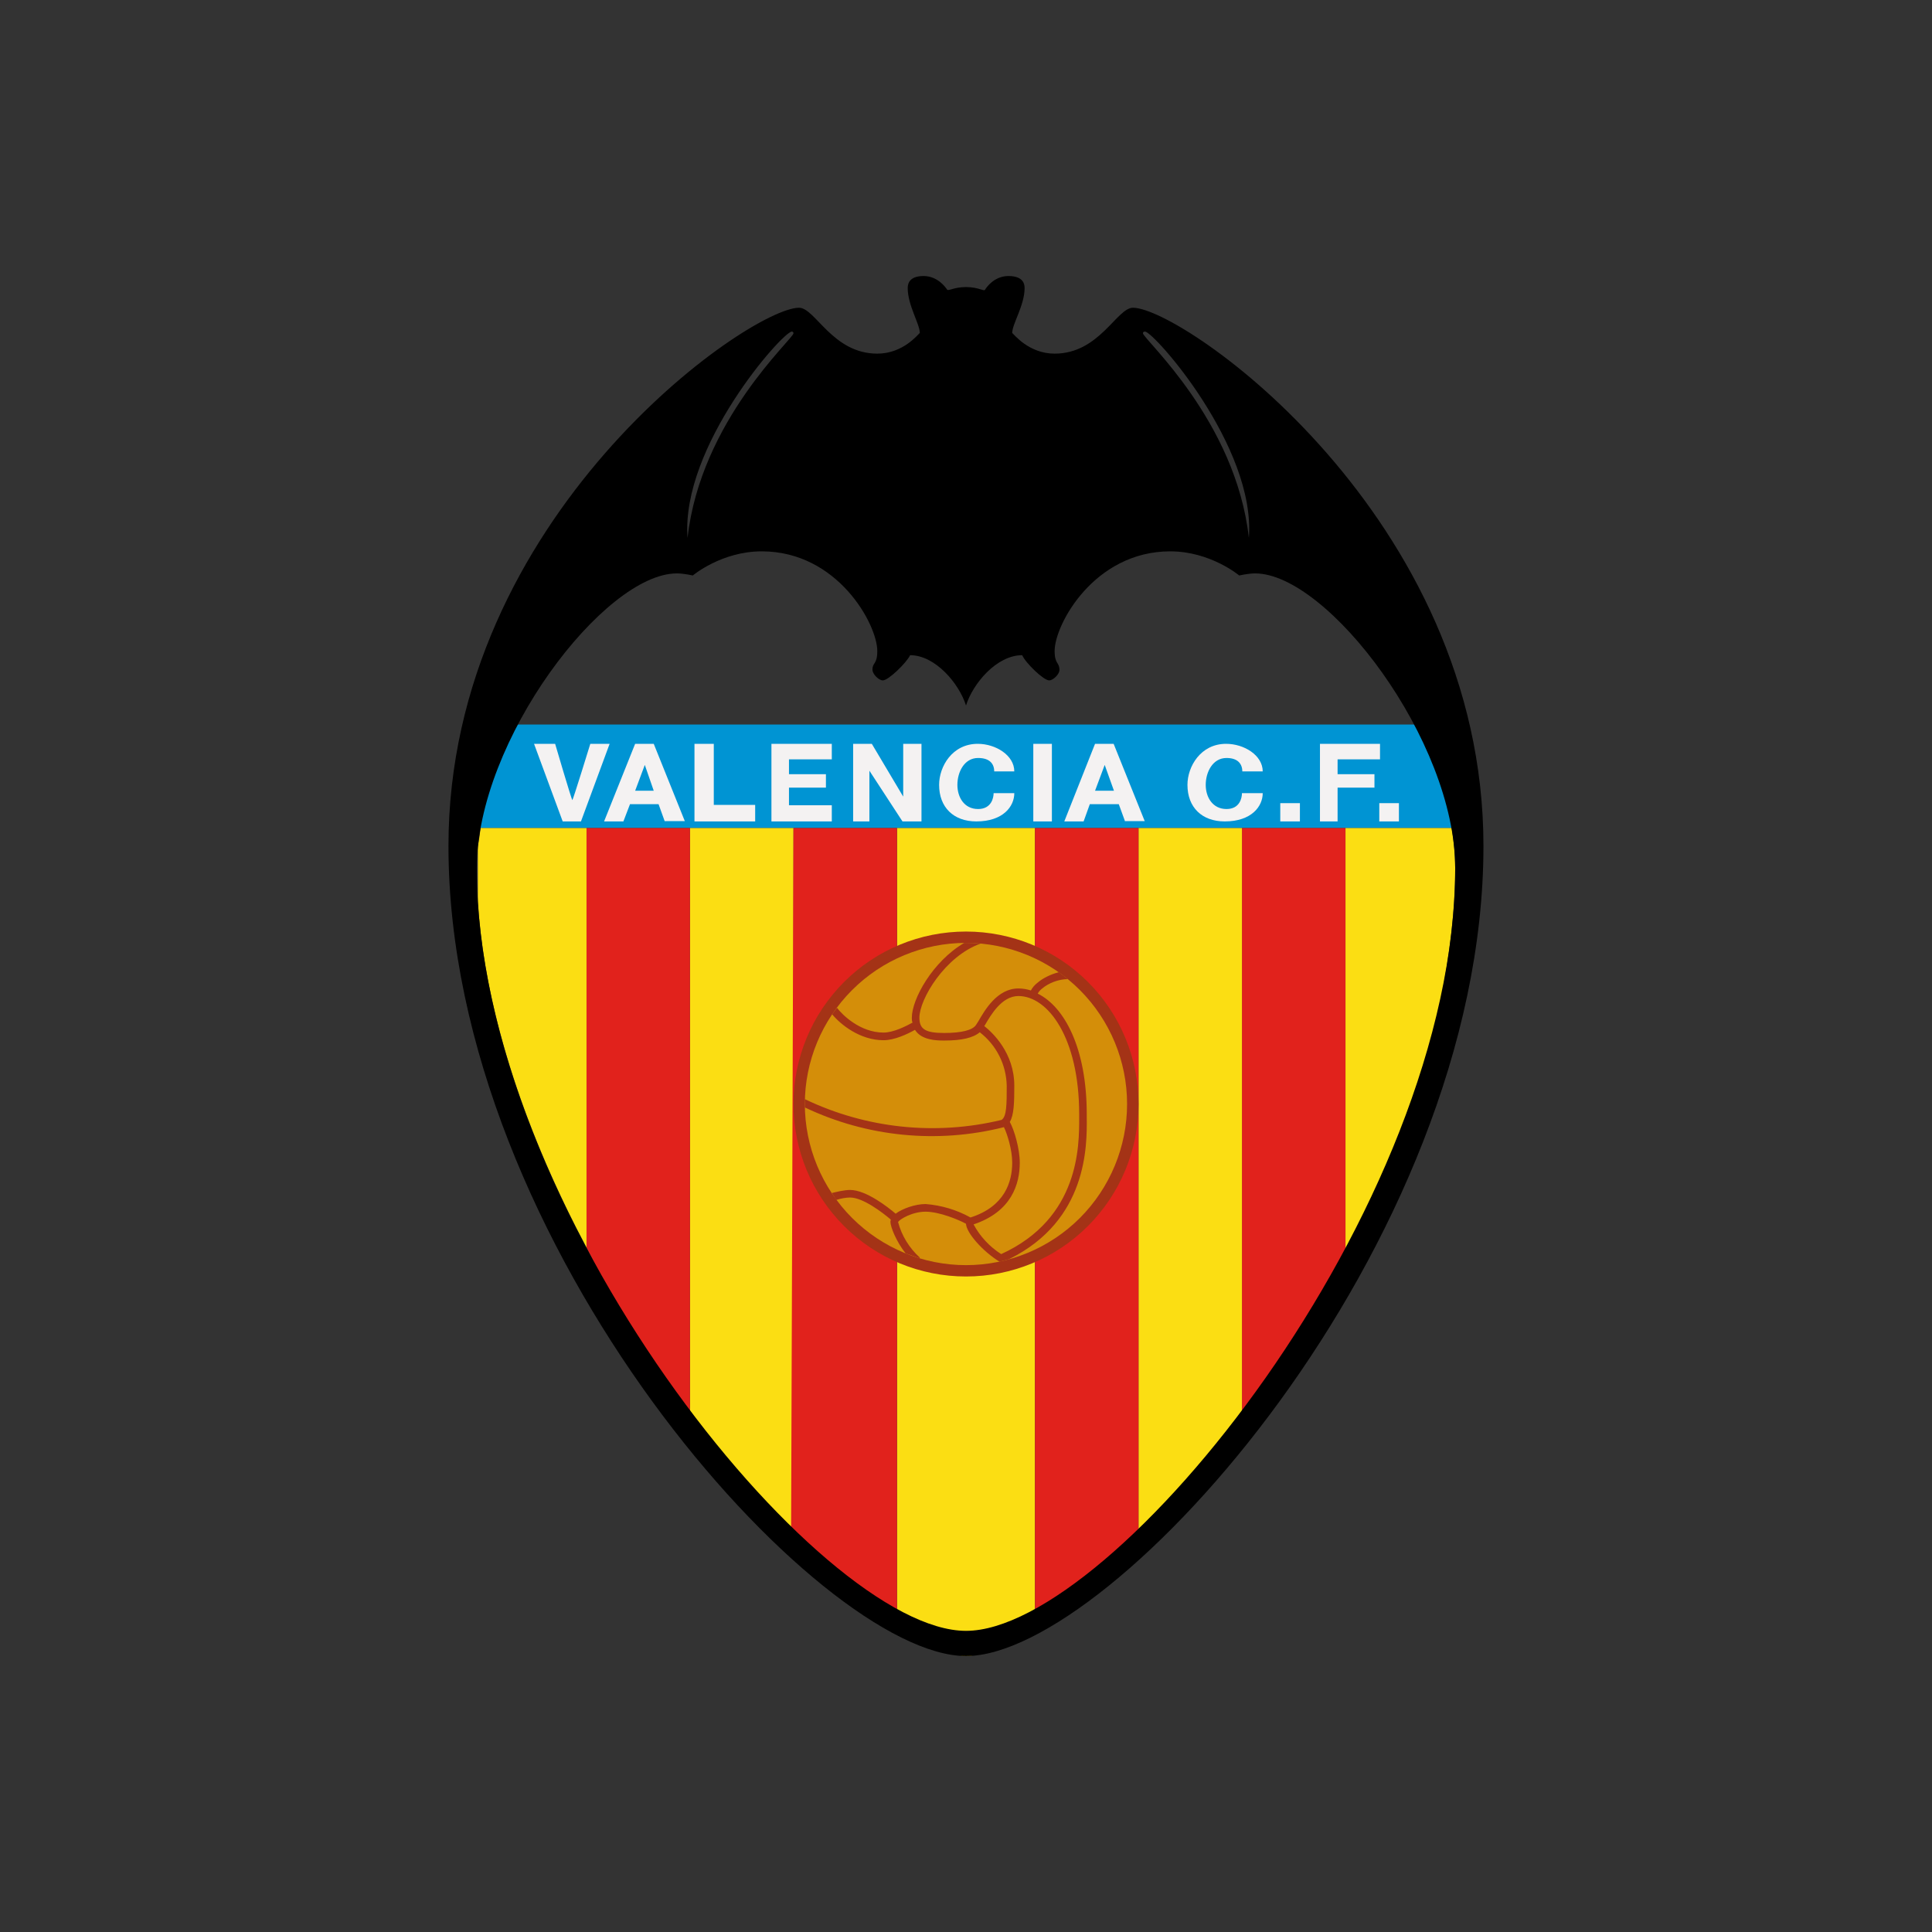 <svg width="24" height="24" viewBox="0 0 24 24" fill="none" xmlns="http://www.w3.org/2000/svg">
<rect x="0" y="0" width="24" height="24" fill="#333333" stroke="none"/>
<path d="M5.786 10.286H18.214C18.146 9.857 18.013 9.416 17.786 9H6.214C5.987 9.416 5.854 9.857 5.786 10.286Z" fill="#0094D3"/>
<path d="M16.714 10.286V15.857C17.486 14.379 18.077 12.287 18.077 10.783C18.075 10.616 18.061 10.45 18.034 10.286H16.714Z" fill="#FBDE13"/>
<path d="M15.428 17.786C15.914 17.108 16.344 16.391 16.714 15.643L16.714 10.286H15.428V17.786Z" fill="#E1221C"/>
<path d="M14.143 19.072C14.588 18.643 14.987 18.369 15.428 17.786V10.286H14.143V19.072ZM8.571 17.597C9.026 18.189 9.403 18.712 9.857 19.136V10.286H8.571V17.597Z" fill="#FBDE13"/>
<path d="M7.286 15.497C7.657 16.231 8.087 16.933 8.571 17.597V10.286H7.286V15.497Z" fill="#E1221C"/>
<path d="M5.936 11.212C6.03 12.63 6.561 14.134 7.286 15.497V10.286H5.97C5.961 10.363 5.95 10.441 5.936 10.517V11.212ZM11.143 10.286V20.143C11.43 20.237 11.768 20.572 12 20.572C12.274 20.572 12.514 20.272 12.857 20.143V10.286H11.143Z" fill="#FBDE13"/>
<path d="M12.857 10.286V20.143C13.268 19.942 13.667 19.526 14.143 19.072V10.286H12.857ZM11.143 10.286H9.857L9.827 19.136C10.316 19.59 10.727 19.963 11.143 20.143V10.286Z" fill="#E1221C"/>
<path d="M12 15.857C12.568 15.857 13.113 15.632 13.515 15.23C13.917 14.828 14.143 14.283 14.143 13.714C14.143 13.146 13.917 12.601 13.515 12.199C13.113 11.797 12.568 11.572 12 11.572C11.431 11.572 10.886 11.797 10.485 12.199C10.083 12.601 9.857 13.146 9.857 13.714C9.857 14.283 10.083 14.828 10.485 15.23C10.886 15.632 11.431 15.857 12 15.857Z" fill="#A43316"/>
<path d="M12 15.716C12.531 15.716 13.04 15.505 13.415 15.13C13.79 14.754 14.001 14.245 14.001 13.714C14.001 13.184 13.79 12.675 13.415 12.299C13.04 11.924 12.531 11.713 12 11.713C11.469 11.713 10.96 11.924 10.585 12.299C10.209 12.675 9.998 13.184 9.998 13.714C9.998 14.245 10.209 14.754 10.585 15.13C10.96 15.505 11.469 15.716 12 15.716Z" fill="#D48E09"/>
<path d="M13.5 13.886V13.843C13.5 13.016 13.221 12.506 12.891 12.343C12.905 12.318 12.924 12.296 12.947 12.279C13.024 12.214 13.148 12.163 13.264 12.163C13.228 12.133 13.191 12.104 13.153 12.077C13.05 12.103 12.951 12.154 12.891 12.206C12.856 12.232 12.826 12.266 12.806 12.304C12.756 12.288 12.704 12.279 12.651 12.279C12.386 12.279 12.231 12.553 12.154 12.686L12.124 12.733C12.081 12.797 11.944 12.832 11.73 12.832C11.503 12.832 11.421 12.789 11.421 12.643C11.421 12.412 11.738 11.88 12.18 11.722C12.12 11.716 12.06 11.713 12 11.713H11.978C11.584 11.944 11.327 12.412 11.327 12.643C11.327 12.664 11.327 12.686 11.336 12.703C11.258 12.746 11.1 12.827 10.976 12.827C10.684 12.827 10.461 12.604 10.397 12.519L10.337 12.6C10.444 12.729 10.684 12.922 10.976 12.922C11.113 12.922 11.276 12.844 11.366 12.793C11.447 12.922 11.631 12.926 11.73 12.926C11.948 12.926 12.09 12.892 12.171 12.823C12.273 12.902 12.356 13.002 12.414 13.117C12.472 13.232 12.503 13.359 12.506 13.487C12.506 13.714 12.506 13.873 12.441 13.912C11.622 14.11 10.759 14.019 9.998 13.654V13.757C10.769 14.124 11.644 14.211 12.471 14.002C12.51 14.079 12.574 14.28 12.574 14.443C12.574 14.679 12.484 14.987 12.056 15.124C11.884 15.029 11.694 14.972 11.498 14.957C11.37 14.957 11.211 15.013 11.126 15.077C11.036 15 10.761 14.782 10.56 14.782C10.487 14.782 10.388 14.807 10.333 14.82L10.388 14.906C10.44 14.889 10.508 14.876 10.56 14.876C10.723 14.876 10.971 15.069 11.066 15.15L11.061 15.176C11.061 15.244 11.138 15.429 11.25 15.57L11.421 15.63L11.426 15.622C11.295 15.503 11.201 15.35 11.156 15.18C11.177 15.146 11.331 15.052 11.498 15.052C11.666 15.052 11.906 15.15 12 15.202C12.004 15.313 12.206 15.544 12.416 15.673L12.548 15.639H12.54C13.508 15.159 13.504 14.237 13.5 13.882V13.886ZM12.437 15.579C12.293 15.487 12.175 15.36 12.094 15.21C12.566 15.052 12.668 14.709 12.668 14.443C12.668 14.272 12.6 14.036 12.544 13.937C12.596 13.852 12.6 13.697 12.6 13.487C12.6 13.08 12.33 12.827 12.227 12.746L12.236 12.733C12.304 12.617 12.441 12.373 12.651 12.373C13.016 12.373 13.406 12.887 13.406 13.843V13.886C13.406 14.229 13.414 15.133 12.437 15.579Z" fill="#A43316"/>
<path d="M14.074 3.823C13.873 3.823 13.658 4.393 13.101 4.393C12.78 4.393 12.596 4.153 12.574 4.136C12.574 4.024 12.728 3.793 12.728 3.579C12.728 3.523 12.707 3.429 12.527 3.429C12.351 3.429 12.253 3.57 12.236 3.6C12.223 3.622 12.154 3.566 12 3.566C11.846 3.566 11.777 3.622 11.764 3.596C11.747 3.57 11.648 3.429 11.473 3.429C11.297 3.429 11.276 3.523 11.276 3.579C11.276 3.793 11.426 4.024 11.426 4.136C11.404 4.153 11.22 4.393 10.898 4.393C10.341 4.393 10.127 3.823 9.926 3.823C9.308 3.823 5.571 6.412 5.571 10.509C5.571 15.484 10.174 20.572 12 20.572C13.826 20.572 18.428 15.476 18.428 10.509C18.428 6.412 14.691 3.823 14.074 3.823ZM14.224 4.119C14.331 4.119 15.6 5.546 15.514 6.682C15.351 5.224 14.198 4.209 14.198 4.14C14.198 4.123 14.211 4.119 14.224 4.119ZM9.836 4.119C9.844 4.119 9.857 4.123 9.857 4.14C9.857 4.209 8.704 5.224 8.541 6.682C8.456 5.546 9.724 4.119 9.836 4.119ZM12 20.259C10.174 20.259 5.923 15.03 5.923 10.783C5.923 9.197 7.508 7.123 8.408 7.123C8.494 7.123 8.606 7.149 8.606 7.149C8.606 7.149 8.961 6.849 9.463 6.849C10.406 6.849 10.898 7.757 10.898 8.087C10.898 8.259 10.838 8.224 10.838 8.319C10.838 8.374 10.916 8.452 10.967 8.452C11.036 8.452 11.258 8.237 11.306 8.139C11.618 8.139 11.914 8.49 12 8.764C12.086 8.49 12.381 8.139 12.698 8.139C12.741 8.237 12.964 8.452 13.033 8.452C13.084 8.452 13.161 8.374 13.161 8.323C13.161 8.224 13.101 8.254 13.101 8.087C13.101 7.757 13.594 6.849 14.537 6.849C15.038 6.849 15.394 7.149 15.394 7.149C15.394 7.149 15.506 7.123 15.591 7.123C16.491 7.123 18.077 9.197 18.077 10.783C18.077 15.03 13.826 20.259 12 20.259Z" fill="black"/>
<path d="M6.634 9.24L6.99 10.204H7.217L7.573 9.24H7.333C7.333 9.24 7.118 9.939 7.11 9.939C7.101 9.939 6.896 9.24 6.896 9.24H6.634ZM8.258 10.2H8.507L8.121 9.24H7.89L7.504 10.204H7.744L7.826 9.99H8.181L8.258 10.204V10.2ZM7.89 9.823L8.01 9.502L8.121 9.823H7.89ZM13.971 10.2H14.22L13.834 9.24H13.603L13.221 10.204H13.461L13.538 9.99H13.898L13.976 10.204L13.971 10.2ZM13.603 9.823L13.723 9.502L13.838 9.823H13.603ZM8.627 9.24V10.204H9.381V9.999H8.867V9.24H8.627ZM9.583 9.24V10.204H10.333V10.003H9.801V9.784H10.26V9.617H9.801V9.433H10.333V9.24H9.583ZM16.397 9.24V10.204H16.616V9.784H17.074V9.617H16.616V9.433H17.143V9.24H16.393H16.397ZM10.598 9.24V10.204H10.8V9.574L11.211 10.204H11.447V9.24H11.22V9.896L10.83 9.24H10.598ZM12.351 9.583H12.6C12.6 9.382 12.368 9.24 12.146 9.24C11.828 9.24 11.666 9.523 11.666 9.75C11.666 10.029 11.846 10.204 12.128 10.204C12.463 10.204 12.6 10.016 12.6 9.853H12.343C12.343 9.909 12.317 10.05 12.15 10.05C11.978 10.05 11.893 9.904 11.893 9.75C11.893 9.592 11.978 9.416 12.15 9.416C12.3 9.416 12.351 9.493 12.351 9.587V9.583ZM15.433 9.583H15.686C15.686 9.382 15.454 9.24 15.231 9.24C14.914 9.24 14.751 9.523 14.751 9.75C14.751 10.029 14.931 10.204 15.214 10.204C15.548 10.204 15.686 10.016 15.686 9.853H15.428C15.428 9.909 15.403 10.05 15.236 10.05C15.064 10.05 14.978 9.904 14.978 9.75C14.978 9.592 15.064 9.416 15.236 9.416C15.381 9.416 15.433 9.493 15.433 9.587V9.583ZM13.067 9.24H12.836V10.204H13.067V9.24ZM16.148 9.977H15.904V10.204H16.148V9.977ZM17.378 9.977H17.134V10.204H17.378V9.977Z" fill="#F4F2F2"/>
</svg>
